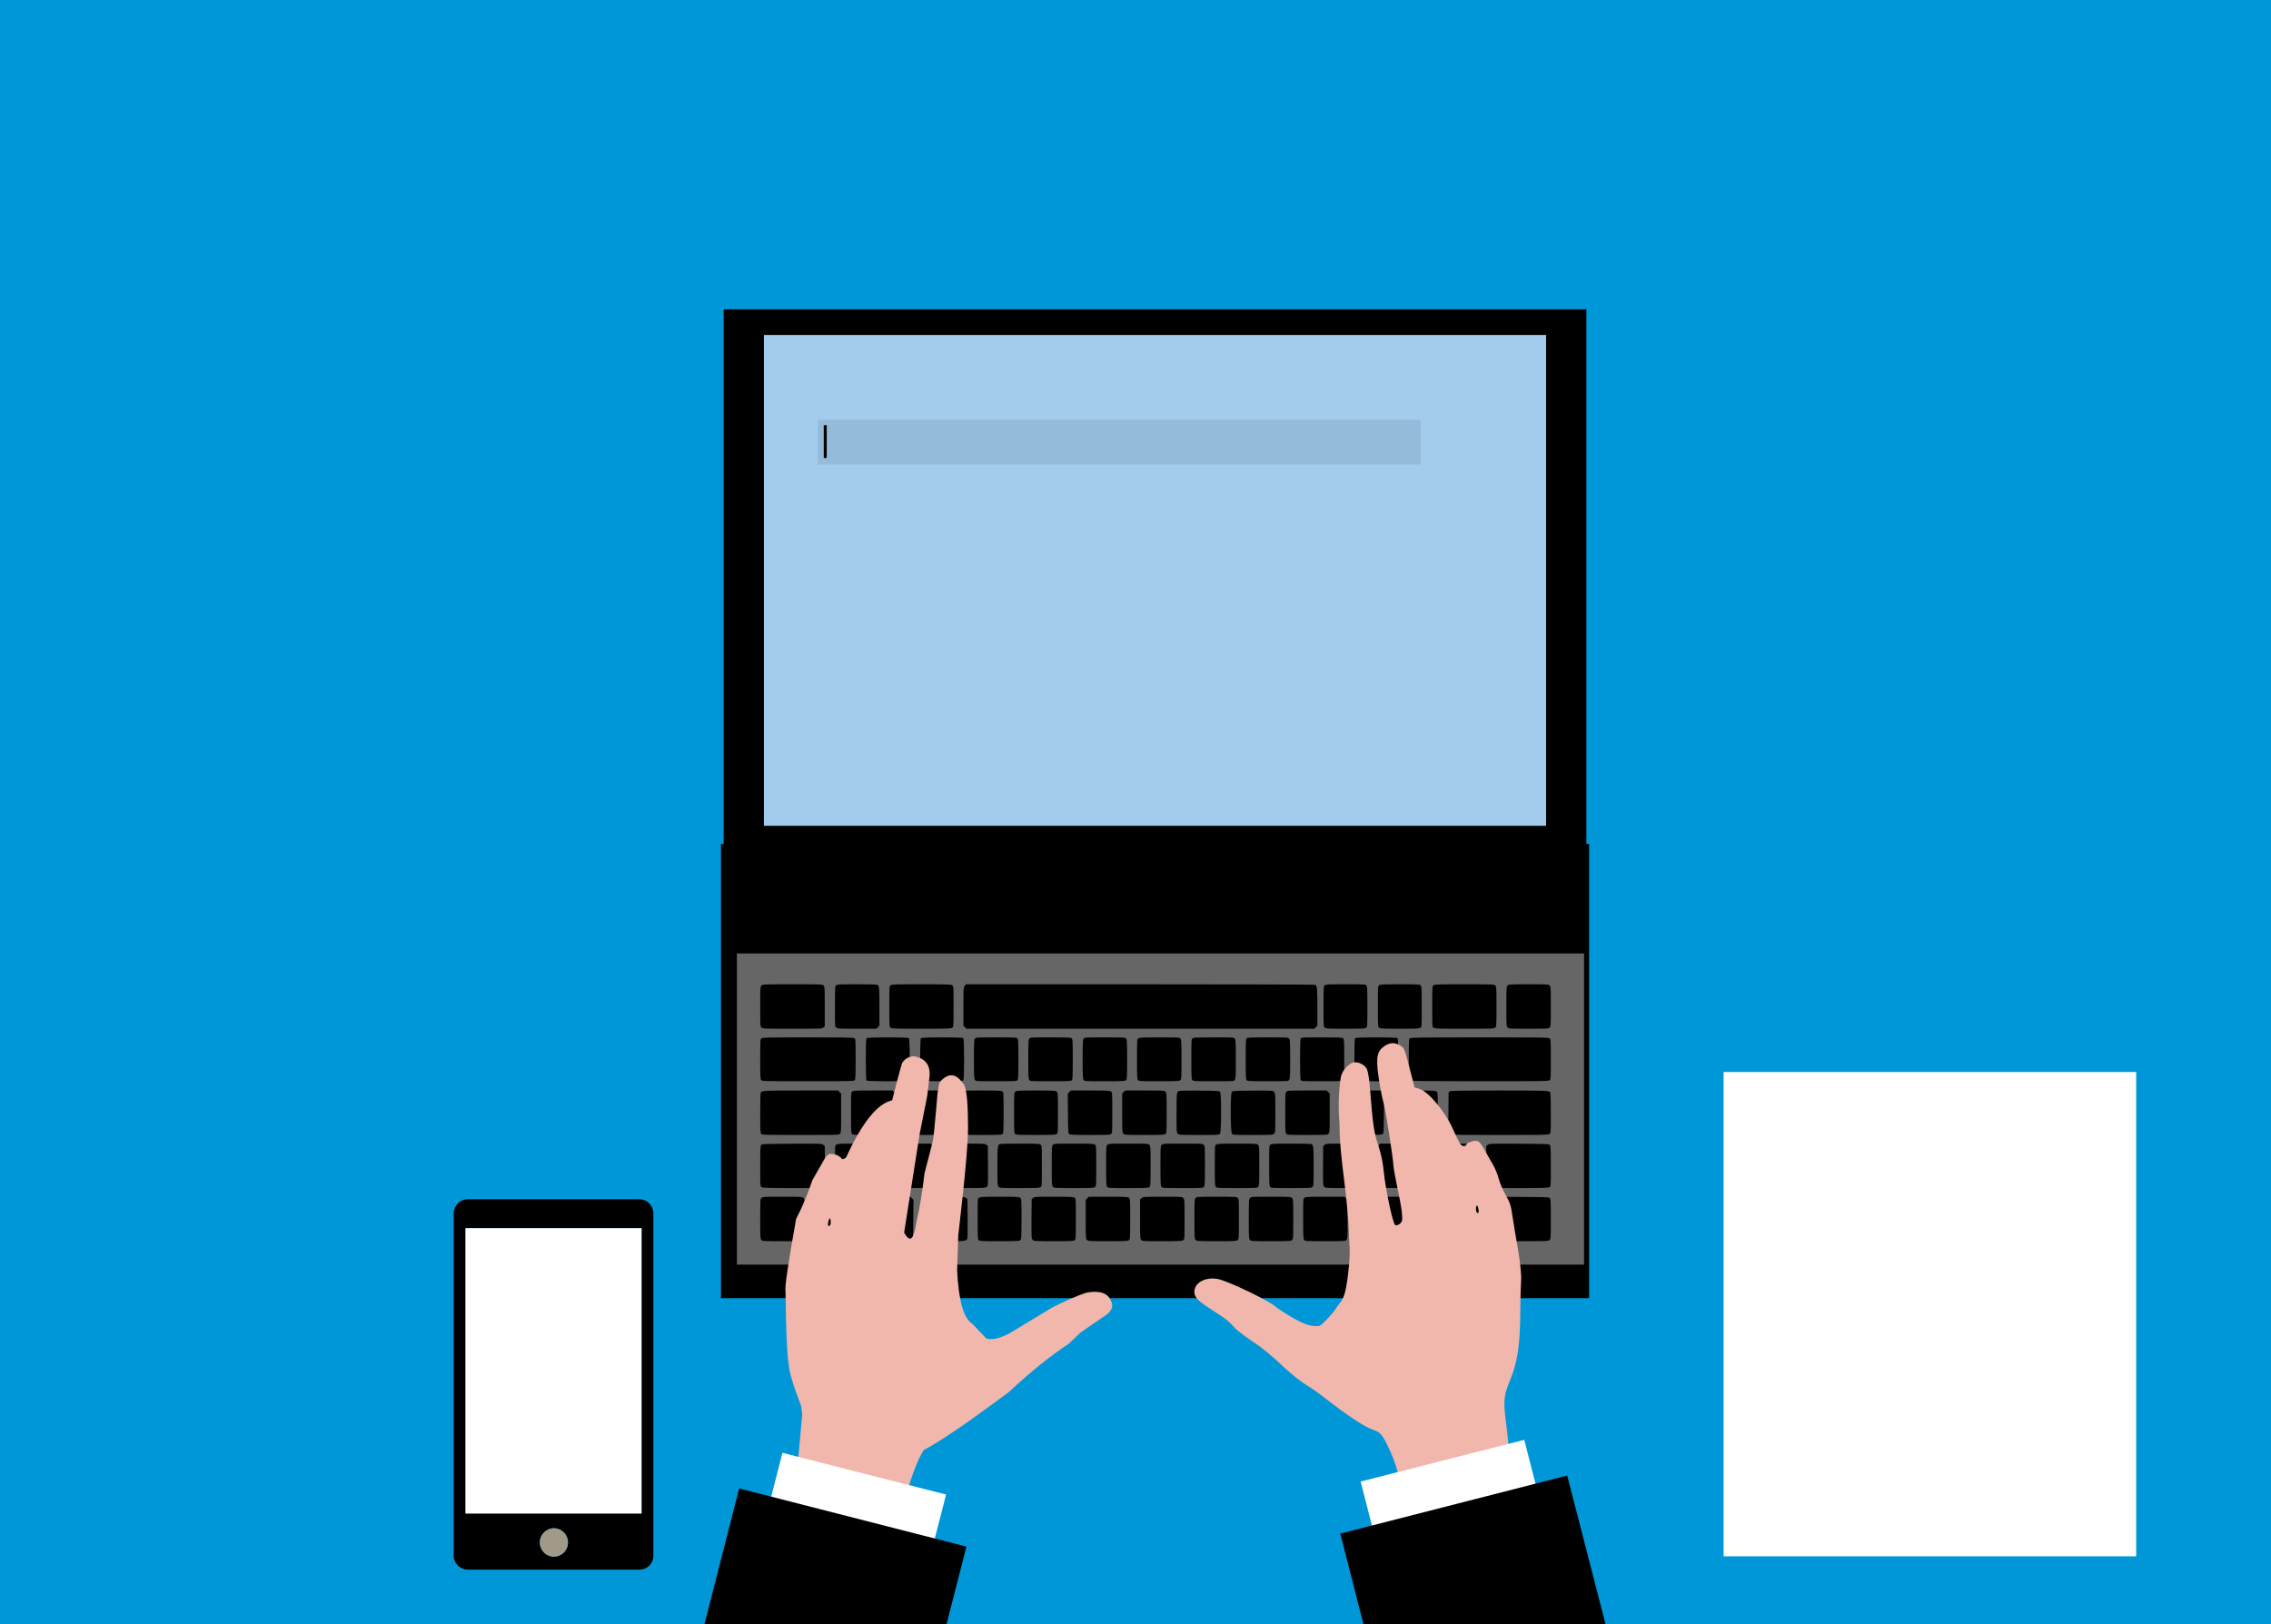 <?xml version="1.0" encoding="utf-8"?>
<svg xmlns="http://www.w3.org/2000/svg" xmlns:xlink="http://www.w3.org/1999/xlink" version= "1.1" width="1696px" height="1213px" viewBox="-308 458 1696 1213">
<rect x="-308" y="458" width="1696" height="1213" fill="#333333" stroke="none"/>
<g id="layer1">
<g style="fill:rgb(0,151,216); fill-opacity:1.0; stroke-linejoin: miter">
<path d="M-318.061,449.76L-318.266,449.78L-319.014,1678.666L1398.986,1678.664L1398.7,449.979L-318.061,449.76 Z"/>
</g>
<g style="fill:rgb(0,0,0); fill-opacity:1.0; stroke-linejoin: miter">
<path d="M230.413,1088.393L554.588,1088.393L878.762,1088.394Q878.762,1258.009,878.762,1427.625Q554.588,1427.625,230.413,1427.626Q230.413,1258.009,230.413,1088.393"/>
</g>
<g style="fill:rgb(102,102,102); fill-opacity:1.0; stroke-linejoin: miter">
<path d="M242.302,1170.134L558.637,1170.135L874.973,1170.135Q874.973,1286.351,874.973,1402.567Q558.637,1402.567,242.302,1402.568Q242.302,1286.351,242.302,1170.134"/>
</g>
<g>
<g style="fill:rgb(0,0,0); fill-opacity:1.0; stroke-linejoin: miter">
<path d="M260.657,1384.136C259.781,1383.259,259.734,1382.613,259.734,1368.452C259.734,1354.291,259.781,1353.645,260.657,1352.768C261.533,1351.892,262.179,1351.846,276.341,1351.846C290.502,1351.846,291.148,1351.892,292.024,1352.768C292.901,1353.645,292.947,1354.291,292.947,1368.452C292.947,1382.613,292.901,1383.259,292.024,1384.136C291.148,1385.012,290.502,1385.058,276.341,1385.058C262.179,1385.058,261.533,1385.012,260.657,1384.136 Z"/>
</g>
<g style="fill:rgb(0,0,0); fill-opacity:1.0; stroke-linejoin: miter">
<path d="M301.342,1384.32C300.327,1383.628,300.327,1383.582,300.327,1368.637C300.327,1354.291,300.373,1353.645,301.25,1352.768C302.126,1351.892,302.772,1351.846,316.934,1351.846C331.095,1351.846,331.741,1351.892,332.617,1352.768C333.494,1353.645,333.54,1354.291,333.54,1368.452C333.54,1382.613,333.494,1383.259,332.617,1384.136C331.741,1385.012,331.095,1385.058,317.026,1385.058C304.525,1385.058,302.219,1384.966,301.342,1384.32 Z"/>
</g>
<g style="fill:rgb(0,0,0); fill-opacity:1.0; stroke-linejoin: miter">
<path d="M341.704,1384.228C341.013,1383.444,340.92,1381.691,340.92,1368.313C340.92,1353.322,340.92,1353.276,341.935,1352.584C342.812,1351.938,345.072,1351.846,357.434,1351.846L371.872,1351.846L373.026,1352.999L374.179,1354.152L374.04,1368.959C373.902,1382.982,373.856,1383.767,373.026,1384.412C372.288,1384.92,369.335,1385.058,357.296,1385.058C343.503,1385.058,342.396,1385.012,341.704,1384.228 Z"/>
</g>
<g style="fill:rgb(0,0,0); fill-opacity:1.0; stroke-linejoin: miter">
<path d="M382.297,1384.228C381.606,1383.444,381.513,1381.691,381.513,1368.313C381.513,1353.322,381.513,1353.276,382.528,1352.584C383.404,1351.938,385.665,1351.846,397.935,1351.846C411.404,1351.846,412.373,1351.892,413.388,1352.722L414.495,1353.599L414.633,1367.621C414.726,1375.279,414.633,1382.06,414.495,1382.613C413.895,1385.058,413.988,1385.058,397.935,1385.058C384.096,1385.058,382.989,1385.012,382.297,1384.228 Z"/>
</g>
<g style="fill:rgb(0,0,0); fill-opacity:1.0; stroke-linejoin: miter">
<path d="M422.89,1384.228C422.198,1383.444,422.106,1381.691,422.106,1368.313C422.106,1353.322,422.106,1353.275,423.121,1352.584C423.997,1351.938,426.258,1351.846,438.482,1351.846C450.706,1351.846,452.966,1351.938,453.843,1352.584C454.857,1353.275,454.857,1353.322,454.857,1368.406C454.857,1382.475,454.811,1383.582,454.027,1384.274C453.243,1384.966,451.49,1385.058,438.389,1385.058C424.689,1385.058,423.582,1385.012,422.89,1384.228 Z"/>
</g>
<g style="fill:rgb(0,0,0); fill-opacity:1.0; stroke-linejoin: miter">
<path d="M463.437,1384.32C463.022,1383.951,462.607,1383.167,462.468,1382.613C462.33,1382.06,462.238,1375.279,462.33,1367.621L462.468,1353.599L463.576,1352.722C464.59,1351.892,465.559,1351.846,479.029,1351.846C491.299,1351.846,493.559,1351.938,494.435,1352.584C495.45,1353.275,495.45,1353.322,495.45,1368.406C495.45,1382.475,495.404,1383.582,494.62,1384.274C493.836,1384.966,492.083,1385.058,478.936,1385.058C466.113,1385.058,464.037,1384.966,463.437,1384.32 Z"/>
</g>
<g style="fill:rgb(0,0,0); fill-opacity:1.0; stroke-linejoin: miter">
<path d="M503.753,1384.136C502.877,1383.259,502.831,1382.613,502.831,1368.683L502.831,1354.106L503.984,1352.999L505.091,1351.846L519.529,1351.846C531.892,1351.846,534.152,1351.938,535.028,1352.584C536.043,1353.275,536.043,1353.322,536.043,1368.406C536.043,1382.475,535.997,1383.582,535.213,1384.274C534.429,1384.966,532.676,1385.058,519.529,1385.058C505.276,1385.058,504.63,1385.012,503.753,1384.136 Z"/>
</g>
<g style="fill:rgb(0,0,0); fill-opacity:1.0; stroke-linejoin: miter">
<path d="M544.346,1384.136C543.47,1383.259,543.424,1382.613,543.424,1368.498L543.424,1353.737L544.623,1352.814C545.822,1351.892,546.376,1351.846,560.307,1351.846C574.191,1351.846,574.837,1351.892,575.714,1352.768C576.59,1353.645,576.636,1354.291,576.636,1368.637C576.636,1383.582,576.636,1383.628,575.622,1384.32C574.745,1384.966,572.439,1385.058,559.938,1385.058C545.869,1385.058,545.223,1385.012,544.346,1384.136 Z"/>
</g>
<g style="fill:rgb(0,0,0); fill-opacity:1.0; stroke-linejoin: miter">
<path d="M584.939,1384.136C584.063,1383.259,584.017,1382.613,584.017,1368.452C584.017,1354.291,584.063,1353.645,584.939,1352.768C585.816,1351.892,586.462,1351.846,600.623,1351.846C614.784,1351.846,615.43,1351.892,616.307,1352.768C617.183,1353.645,617.229,1354.291,617.229,1368.452C617.229,1382.613,617.183,1383.259,616.307,1384.136C615.43,1385.012,614.784,1385.058,600.623,1385.058C586.462,1385.058,585.816,1385.012,584.939,1384.136 Z"/>
</g>
<g style="fill:rgb(0,0,0); fill-opacity:1.0; stroke-linejoin: miter">
<path d="M625.532,1384.136C624.656,1383.259,624.61,1382.613,624.61,1368.452C624.61,1354.291,624.656,1353.645,625.532,1352.768C626.409,1351.892,627.055,1351.846,641.216,1351.846C655.377,1351.846,656.023,1351.892,656.9,1352.768C657.776,1353.645,657.822,1354.291,657.822,1368.452C657.822,1382.613,657.776,1383.259,656.9,1384.136C656.023,1385.012,655.377,1385.058,641.216,1385.058C627.055,1385.058,626.409,1385.012,625.532,1384.136 Z"/>
</g>
<g style="fill:rgb(0,0,0); fill-opacity:1.0; stroke-linejoin: miter">
<path d="M665.987,1384.228C665.295,1383.444,665.203,1381.691,665.203,1368.313C665.203,1353.322,665.203,1353.275,666.217,1352.584C667.094,1351.938,669.354,1351.846,681.717,1351.846L696.155,1351.846L697.262,1352.999L698.415,1354.106L698.415,1368.682C698.415,1382.613,698.369,1383.259,697.493,1384.136C696.616,1385.012,695.97,1385.058,681.671,1385.058C667.786,1385.058,666.679,1385.012,665.987,1384.228 Z"/>
</g>
<g style="fill:rgb(0,0,0); fill-opacity:1.0; stroke-linejoin: miter">
<path d="M706.58,1384.228C705.888,1383.444,705.796,1381.691,705.796,1368.313C705.796,1353.322,705.796,1353.275,706.811,1352.584C707.687,1351.938,709.947,1351.846,722.31,1351.846L736.748,1351.846L737.901,1352.999L739.054,1354.152L738.916,1368.959C738.778,1382.983,738.731,1383.767,737.901,1384.413C737.163,1384.92,734.211,1385.058,722.171,1385.058C708.379,1385.058,707.272,1385.012,706.58,1384.228 Z"/>
</g>
<g style="fill:rgb(0,0,0); fill-opacity:1.0; stroke-linejoin: miter">
<path d="M747.173,1384.228C746.481,1383.444,746.389,1381.691,746.389,1368.314C746.389,1353.322,746.389,1353.276,747.404,1352.584C748.28,1351.938,750.54,1351.846,762.764,1351.846C774.988,1351.846,777.249,1351.938,778.125,1352.584C779.14,1353.276,779.14,1353.322,779.14,1368.406C779.14,1382.475,779.094,1383.582,778.309,1384.274C777.525,1384.966,775.772,1385.058,762.672,1385.058C748.972,1385.058,747.865,1385.012,747.173,1384.228 Z"/>
</g>
<g style="fill:rgb(0,0,0); fill-opacity:1.0; stroke-linejoin: miter">
<path d="M787.766,1384.228C787.074,1383.444,786.982,1381.691,786.982,1368.313L786.982,1353.229L788.089,1352.538C789.011,1351.892,792.748,1351.846,818.995,1351.938C847.963,1352.076,848.886,1352.123,849.532,1352.953C850.039,1353.691,850.178,1356.597,850.178,1368.544C850.178,1382.613,850.131,1383.259,849.255,1384.136C848.333,1385.058,847.733,1385.058,818.441,1385.058C790.026,1385.058,788.458,1385.012,787.766,1384.228 Z"/>
</g>
<g style="fill:rgb(0,0,0); fill-opacity:1.0; stroke-linejoin: miter">
<path d="M260.749,1344.649C259.734,1343.958,259.734,1343.911,259.734,1329.058C259.734,1316.972,259.873,1314.02,260.38,1313.282C261.026,1312.452,261.902,1312.406,283.398,1312.267C304.894,1312.175,305.771,1312.175,306.831,1313.052L307.939,1313.928L308.077,1327.951C308.169,1335.609,308.077,1342.389,307.939,1342.943C307.339,1345.48,308.077,1345.388,284.044,1345.388C264.624,1345.388,261.672,1345.295,260.749,1344.649 Z"/>
</g>
<g style="fill:rgb(0,0,0); fill-opacity:1.0; stroke-linejoin: miter">
<path d="M316.334,1344.557C315.642,1343.773,315.55,1342.02,315.55,1328.643C315.55,1313.651,315.55,1313.605,316.565,1312.913C317.441,1312.267,319.747,1312.175,332.202,1312.175L346.871,1312.175L347.793,1313.374C348.716,1314.574,348.762,1315.127,348.762,1329.058C348.762,1342.943,348.716,1343.589,347.84,1344.465C346.963,1345.342,346.317,1345.388,332.017,1345.388C318.133,1345.388,317.026,1345.341,316.334,1344.557 Z"/>
</g>
<g style="fill:rgb(0,0,0); fill-opacity:1.0; stroke-linejoin: miter">
<path d="M356.881,1344.649C356.466,1344.281,356.143,1343.589,356.143,1343.174C356.143,1342.758,356.143,1335.977,356.097,1328.09C356.097,1314.02,356.143,1313.79,357.111,1313.005C357.988,1312.267,359.464,1312.175,372.611,1312.175L387.095,1312.175L388.202,1313.328L389.355,1314.435L389.355,1328.551C389.355,1342.482,389.217,1344.096,387.787,1345.019C387.51,1345.203,380.591,1345.388,372.426,1345.388C359.556,1345.388,357.48,1345.295,356.881,1344.649 Z"/>
</g>
<g style="fill:rgb(0,0,0); fill-opacity:1.0; stroke-linejoin: miter">
<path d="M397.381,1344.742C396.551,1344.096,396.505,1343.404,396.505,1329.012L396.505,1313.928L397.612,1313.052C398.627,1312.221,399.596,1312.175,413.111,1312.175C426.627,1312.175,427.595,1312.221,428.61,1313.052L429.717,1313.928L429.856,1327.951C429.948,1335.609,429.856,1342.389,429.717,1342.943C429.118,1345.388,429.21,1345.388,413.157,1345.388C401.072,1345.388,398.119,1345.249,397.381,1344.742 Z"/>
</g>
<g style="fill:rgb(0,0,0); fill-opacity:1.0; stroke-linejoin: miter">
<path d="M437.79,1344.465C436.913,1343.589,436.867,1342.943,436.867,1329.197C436.867,1315.081,437.006,1313.467,438.436,1312.544C438.712,1312.36,445.493,1312.175,453.473,1312.175C465.928,1312.175,468.188,1312.267,469.065,1312.913C470.08,1313.605,470.08,1313.651,470.08,1328.735C470.08,1342.804,470.034,1343.912,469.249,1344.604C468.465,1345.295,466.712,1345.388,453.566,1345.388C439.312,1345.388,438.666,1345.341,437.79,1344.465 Z"/>
</g>
<g style="fill:rgb(0,0,0); fill-opacity:1.0; stroke-linejoin: miter">
<path d="M478.383,1344.465C477.506,1343.589,477.46,1342.943,477.46,1328.782C477.46,1314.62,477.506,1313.974,478.383,1313.098C479.259,1312.221,479.905,1312.175,493.974,1312.175C506.475,1312.175,508.781,1312.267,509.658,1312.913C510.673,1313.605,510.673,1313.651,510.673,1328.735C510.673,1342.804,510.626,1343.911,509.842,1344.604C509.058,1345.295,507.305,1345.388,494.159,1345.388C479.905,1345.388,479.259,1345.341,478.383,1344.465 Z"/>
</g>
<g style="fill:rgb(0,0,0); fill-opacity:1.0; stroke-linejoin: miter">
<path d="M518.791,1344.373C518.145,1343.496,518.053,1341.19,518.053,1328.689C518.053,1314.62,518.099,1313.974,518.976,1313.098C519.852,1312.221,520.498,1312.175,534.659,1312.175C548.821,1312.175,549.467,1312.221,550.343,1313.098C551.22,1313.974,551.266,1314.62,551.266,1328.92C551.266,1342.804,551.22,1343.911,550.435,1344.604C549.651,1345.295,547.898,1345.388,534.521,1345.388C519.529,1345.388,519.483,1345.388,518.791,1344.373 Z"/>
</g>
<g style="fill:rgb(0,0,0); fill-opacity:1.0; stroke-linejoin: miter">
<path d="M559.43,1344.557C558.738,1343.773,558.646,1342.02,558.646,1328.873C558.646,1314.62,558.692,1313.974,559.569,1313.098C560.445,1312.221,561.091,1312.175,575.252,1312.175C589.414,1312.175,590.06,1312.221,590.936,1313.098C591.812,1313.974,591.859,1314.62,591.859,1328.689C591.859,1341.19,591.766,1343.496,591.121,1344.373C590.429,1345.388,590.383,1345.388,575.299,1345.388C561.229,1345.388,560.122,1345.341,559.43,1344.557 Z"/>
</g>
<g style="fill:rgb(0,0,0); fill-opacity:1.0; stroke-linejoin: miter">
<path d="M600.023,1344.557C599.331,1343.773,599.239,1342.02,599.239,1328.643C599.239,1313.651,599.239,1313.605,600.254,1312.913C601.131,1312.267,603.437,1312.175,615.938,1312.175C630.007,1312.175,630.653,1312.221,631.529,1313.098C632.405,1313.974,632.452,1314.62,632.452,1328.781C632.452,1342.943,632.405,1343.589,631.529,1344.465C630.653,1345.341,630.007,1345.388,615.707,1345.388C601.822,1345.388,600.715,1345.341,600.023,1344.557 Z"/>
</g>
<g style="fill:rgb(0,0,0); fill-opacity:1.0; stroke-linejoin: miter">
<path d="M640.616,1344.557C639.924,1343.773,639.832,1342.02,639.832,1328.643C639.832,1313.651,639.832,1313.605,640.847,1312.913C641.723,1312.267,643.984,1312.175,656.438,1312.175C664.419,1312.175,671.199,1312.36,671.476,1312.544C672.906,1313.467,673.045,1315.081,673.045,1329.197C673.045,1342.943,672.999,1343.589,672.122,1344.465C671.246,1345.341,670.6,1345.388,656.3,1345.388C642.415,1345.388,641.308,1345.341,640.616,1344.557 Z"/>
</g>
<g style="fill:rgb(0,0,0); fill-opacity:1.0; stroke-linejoin: miter">
<path d="M681.163,1344.649C680.748,1344.281,680.333,1343.496,680.194,1342.943C680.056,1342.389,679.964,1335.608,680.056,1327.951L680.194,1313.928L681.302,1313.052C682.316,1312.221,683.285,1312.175,696.801,1312.175C710.316,1312.175,711.285,1312.221,712.3,1313.051L713.407,1313.928L713.407,1329.012C713.407,1343.404,713.361,1344.096,712.53,1344.742C711.793,1345.249,708.84,1345.388,696.755,1345.388C683.839,1345.388,681.763,1345.295,681.163,1344.649 Z"/>
</g>
<g style="fill:rgb(0,0,0); fill-opacity:1.0; stroke-linejoin: miter">
<path d="M722.125,1345.019C720.695,1344.096,720.557,1342.482,720.557,1328.551L720.557,1314.435L721.71,1313.328L722.817,1312.175L737.301,1312.175C750.448,1312.175,751.924,1312.267,752.801,1313.005C753.723,1313.79,753.769,1314.112,753.769,1328.089C753.769,1335.977,753.769,1342.758,753.769,1343.174C753.769,1343.589,753.447,1344.281,753.031,1344.649C752.432,1345.295,750.356,1345.388,737.486,1345.388C729.321,1345.388,722.402,1345.203,722.125,1345.019 Z"/>
</g>
<g style="fill:rgb(0,0,0); fill-opacity:1.0; stroke-linejoin: miter">
<path d="M762.257,1344.742C761.427,1344.096,761.381,1343.312,761.242,1329.289L761.104,1314.481L762.257,1313.329L763.41,1312.175L777.848,1312.175C790.211,1312.175,792.471,1312.267,793.347,1312.913C794.362,1313.605,794.362,1313.651,794.362,1328.781C794.362,1341.928,794.27,1344.05,793.624,1344.649C793.024,1345.295,790.949,1345.388,778.033,1345.388C765.947,1345.388,762.995,1345.249,762.257,1344.742 Z"/>
</g>
<g style="fill:rgb(0,0,0); fill-opacity:1.0; stroke-linejoin: miter">
<path d="M802.942,1344.649C802.527,1344.281,802.112,1343.496,801.973,1342.943C801.835,1342.389,801.743,1335.608,801.835,1327.951L801.973,1313.928L803.08,1313.052C804.141,1312.175,805.018,1312.175,826.514,1312.267C848.01,1312.406,848.886,1312.452,849.532,1313.282C850.039,1314.02,850.178,1316.972,850.178,1329.058C850.178,1343.912,850.178,1343.958,849.163,1344.649C848.24,1345.295,845.288,1345.388,825.868,1345.388C806.309,1345.388,803.588,1345.295,802.942,1344.649 Z"/>
</g>
<g style="fill:rgb(0,0,0); fill-opacity:1.0; stroke-linejoin: miter">
<path d="M260.519,1304.887C259.827,1304.103,259.734,1302.35,259.734,1289.295C259.734,1281.223,259.919,1274.35,260.103,1274.073C261.072,1272.597,262.41,1272.505,290.179,1272.505L317.902,1272.505L319.009,1273.658L320.163,1274.765L320.163,1289.342C320.163,1303.272,320.116,1303.918,319.24,1304.795C318.317,1305.717,317.718,1305.717,289.81,1305.717C262.733,1305.717,261.211,1305.671,260.519,1304.887 Z"/>
</g>
<g style="fill:rgb(0,0,0); fill-opacity:1.0; stroke-linejoin: miter">
<path d="M328.327,1304.887C327.635,1304.103,327.543,1302.35,327.543,1288.972C327.543,1273.981,327.543,1273.935,328.558,1273.243C329.434,1272.597,331.695,1272.505,344.057,1272.505L358.495,1272.505L359.602,1273.658L360.756,1274.765L360.756,1289.342C360.756,1303.272,360.709,1303.918,359.833,1304.795C358.957,1305.671,358.311,1305.717,344.011,1305.717C330.126,1305.717,329.019,1305.671,328.327,1304.887 Z"/>
</g>
<g style="fill:rgb(0,0,0); fill-opacity:1.0; stroke-linejoin: miter">
<path d="M368.92,1304.887C368.228,1304.103,368.136,1302.35,368.136,1288.972C368.136,1273.981,368.136,1273.935,369.151,1273.243C370.027,1272.597,372.288,1272.505,384.65,1272.505L399.088,1272.505L400.241,1273.658L401.395,1274.811L401.256,1289.618C401.118,1303.641,401.072,1304.426,400.241,1305.071C399.503,1305.579,396.551,1305.717,384.512,1305.717C370.719,1305.717,369.612,1305.671,368.92,1304.887 Z"/>
</g>
<g style="fill:rgb(0,0,0); fill-opacity:1.0; stroke-linejoin: miter">
<path d="M409.467,1304.979C408.821,1304.38,408.729,1302.257,408.729,1289.111C408.729,1273.981,408.729,1273.935,409.744,1273.243C410.62,1272.597,412.88,1272.505,425.104,1272.505C437.329,1272.505,439.589,1272.597,440.465,1273.243C441.48,1273.934,441.48,1273.98,441.48,1289.111C441.48,1302.257,441.388,1304.379,440.742,1304.979C440.142,1305.625,438.067,1305.717,425.104,1305.717C412.142,1305.717,410.067,1305.625,409.467,1304.979 Z"/>
</g>
<g style="fill:rgb(0,0,0); fill-opacity:1.0; stroke-linejoin: miter">
<path d="M450.06,1304.979C449.414,1304.38,449.322,1302.257,449.322,1289.111C449.322,1273.981,449.322,1273.935,450.337,1273.243C451.213,1272.597,453.473,1272.505,465.697,1272.505C477.921,1272.505,480.182,1272.597,481.058,1273.243C482.073,1273.934,482.073,1273.98,482.073,1289.064C482.073,1303.134,482.027,1304.241,481.243,1304.933C480.459,1305.625,478.706,1305.717,465.559,1305.717C452.735,1305.717,450.66,1305.625,450.06,1304.979 Z"/>
</g>
<g style="fill:rgb(0,0,0); fill-opacity:1.0; stroke-linejoin: miter">
<path d="M490.561,1305.071C489.73,1304.426,489.684,1303.641,489.546,1289.618L489.407,1274.811L490.561,1273.658L491.714,1272.505L506.152,1272.505C518.514,1272.505,520.775,1272.597,521.651,1273.243C522.666,1273.934,522.666,1273.98,522.666,1289.064C522.666,1303.134,522.62,1304.241,521.836,1304.933C521.051,1305.625,519.299,1305.717,506.244,1305.717C494.205,1305.717,491.299,1305.579,490.561,1305.071 Z"/>
</g>
<g style="fill:rgb(0,0,0); fill-opacity:1.0; stroke-linejoin: miter">
<path d="M530.969,1304.794C530.092,1303.918,530.046,1303.272,530.047,1289.341L530.047,1274.765L531.2,1273.658L532.307,1272.505L546.883,1272.505C560.814,1272.505,561.46,1272.551,562.336,1273.427C563.213,1274.303,563.259,1274.95,563.259,1289.249C563.259,1303.134,563.213,1304.241,562.429,1304.933C561.645,1305.625,559.892,1305.717,546.745,1305.717C532.491,1305.717,531.846,1305.671,530.969,1304.794 Z"/>
</g>
<g style="fill:rgb(0,0,0); fill-opacity:1.0; stroke-linejoin: miter">
<path d="M571.562,1304.794C570.686,1303.918,570.639,1303.272,570.639,1289.157C570.639,1273.242,570.639,1273.335,573.084,1272.735C573.638,1272.597,580.511,1272.505,588.307,1272.597C601.776,1272.735,602.56,1272.781,603.206,1273.612C604.221,1275.042,604.175,1303.226,603.114,1304.702C602.422,1305.717,602.376,1305.717,587.43,1305.717C573.084,1305.717,572.438,1305.671,571.562,1304.794 Z"/>
</g>
<g style="fill:rgb(0,0,0); fill-opacity:1.0; stroke-linejoin: miter">
<path d="M611.971,1304.702C610.91,1303.226,610.863,1275.042,611.878,1273.612C612.524,1272.781,613.308,1272.735,626.778,1272.597C634.574,1272.505,641.447,1272.597,642.0,1272.735C644.445,1273.335,644.445,1273.243,644.445,1289.157C644.445,1303.272,644.399,1303.918,643.522,1304.795C642.646,1305.671,642.0,1305.717,627.654,1305.717C612.709,1305.717,612.663,1305.717,611.971,1304.702 Z"/>
</g>
<g style="fill:rgb(0,0,0); fill-opacity:1.0; stroke-linejoin: miter">
<path d="M652.61,1304.887C651.918,1304.102,651.826,1302.35,651.826,1289.203C651.826,1274.95,651.872,1274.303,652.748,1273.427C653.624,1272.551,654.27,1272.505,668.201,1272.505L682.778,1272.505L683.885,1273.658L685.038,1274.765L685.038,1289.341C685.038,1303.272,684.992,1303.918,684.115,1304.795C683.239,1305.671,682.593,1305.717,668.293,1305.717C654.409,1305.717,653.302,1305.671,652.61,1304.887 Z"/>
</g>
<g style="fill:rgb(0,0,0); fill-opacity:1.0; stroke-linejoin: miter">
<path d="M693.203,1304.887C692.511,1304.102,692.418,1302.35,692.418,1289.203C692.418,1274.949,692.465,1274.303,693.341,1273.427C694.217,1272.551,694.863,1272.505,708.794,1272.505L723.371,1272.505L724.524,1273.658L725.677,1274.811L725.539,1289.618C725.4,1303.641,725.354,1304.426,724.524,1305.071C723.786,1305.579,720.834,1305.717,708.794,1305.717C695.002,1305.717,693.895,1305.671,693.203,1304.887 Z"/>
</g>
<g style="fill:rgb(0,0,0); fill-opacity:1.0; stroke-linejoin: miter">
<path d="M733.796,1304.887C733.104,1304.103,733.012,1302.35,733.012,1288.972C733.012,1273.981,733.012,1273.935,734.026,1273.243C734.903,1272.597,737.163,1272.505,749.387,1272.505C761.611,1272.505,763.871,1272.597,764.748,1273.243C765.763,1273.934,765.763,1273.981,765.763,1289.111C765.763,1302.257,765.67,1304.379,765.025,1304.979C764.425,1305.625,762.349,1305.717,749.433,1305.717C735.595,1305.717,734.488,1305.671,733.796,1304.887 Z"/>
</g>
<g style="fill:rgb(0,0,0); fill-opacity:1.0; stroke-linejoin: miter">
<path d="M774.343,1304.887C773.651,1304.103,773.604,1302.488,773.697,1288.834L773.835,1273.704L774.988,1273.104C775.911,1272.643,783.983,1272.505,811.799,1272.505C847.594,1272.505,848.794,1272.551,849.808,1274.073C849.993,1274.35,850.178,1281.223,850.178,1289.388C850.178,1303.134,850.131,1304.241,849.347,1304.933C848.563,1305.671,845.288,1305.717,811.799,1305.717C776.741,1305.717,775.081,1305.671,774.343,1304.887 Z"/>
</g>
<g style="fill:rgb(0,0,0); fill-opacity:1.0; stroke-linejoin: miter">
<path d="M260.519,1264.755C259.827,1263.971,259.734,1262.218,259.734,1249.117C259.734,1235.417,259.781,1234.31,260.565,1233.618C261.349,1232.88,264.44,1232.834,295.299,1232.834C323.853,1232.834,329.342,1232.926,330.126,1233.48C330.957,1234.126,331.003,1234.818,331.003,1249.118C331.003,1261.111,330.864,1264.201,330.357,1264.801C329.803,1265.539,326.805,1265.585,295.484,1265.585C262.917,1265.585,261.211,1265.539,260.519,1264.755 Z"/>
</g>
<g style="fill:rgb(0,0,0); fill-opacity:1.0; stroke-linejoin: miter">
<path d="M339.167,1265.032C338.383,1264.248,338.383,1234.172,339.167,1233.388C339.952,1232.603,370.027,1232.603,370.812,1233.388C371.596,1234.172,371.596,1264.248,370.812,1265.032C370.027,1265.816,339.952,1265.816,339.167,1265.032 Z"/>
</g>
<g style="fill:rgb(0,0,0); fill-opacity:1.0; stroke-linejoin: miter">
<path d="M379.76,1265.032C378.976,1264.248,378.976,1234.172,379.76,1233.388C380.545,1232.603,410.62,1232.603,411.404,1233.388C412.189,1234.172,412.189,1264.248,411.404,1265.032C410.62,1265.816,380.545,1265.816,379.76,1265.032 Z"/>
</g>
<g style="fill:rgb(0,0,0); fill-opacity:1.0; stroke-linejoin: miter">
<path d="M420.077,1264.57C419.431,1263.694,419.338,1261.434,419.338,1249.21C419.338,1236.986,419.431,1234.725,420.077,1233.849C420.768,1232.834,420.815,1232.834,435.945,1232.834C449.091,1232.834,451.213,1232.926,451.813,1233.572C452.459,1234.172,452.551,1236.248,452.551,1249.21C452.551,1262.172,452.459,1264.248,451.813,1264.847C451.213,1265.493,449.091,1265.585,435.945,1265.585C420.815,1265.585,420.768,1265.585,420.077,1264.57 Z"/>
</g>
<g style="fill:rgb(0,0,0); fill-opacity:1.0; stroke-linejoin: miter">
<path d="M460.669,1264.57C460.024,1263.694,459.931,1261.434,459.931,1249.21C459.931,1236.986,460.024,1234.725,460.669,1233.849C461.361,1232.834,461.408,1232.834,476.538,1232.834C489.684,1232.834,491.806,1232.926,492.406,1233.572C493.052,1234.172,493.144,1236.248,493.144,1249.21C493.144,1262.172,493.052,1264.248,492.406,1264.847C491.806,1265.493,489.684,1265.585,476.538,1265.585C461.408,1265.585,461.361,1265.585,460.669,1264.57 Z"/>
</g>
<g style="fill:rgb(0,0,0); fill-opacity:1.0; stroke-linejoin: miter">
<path d="M501.262,1264.57C500.617,1263.694,500.524,1261.434,500.524,1249.21C500.524,1236.986,500.617,1234.725,501.262,1233.849C501.954,1232.834,502.001,1232.834,517.084,1232.834C531.154,1232.834,532.261,1232.88,532.953,1233.664C533.645,1234.448,533.737,1236.201,533.737,1249.302C533.737,1263.002,533.691,1264.109,532.907,1264.801C532.122,1265.493,530.369,1265.585,516.992,1265.585C502.001,1265.585,501.954,1265.585,501.262,1264.57 Z"/>
</g>
<g style="fill:rgb(0,0,0); fill-opacity:1.0; stroke-linejoin: miter">
<path d="M541.902,1264.755C541.21,1263.971,541.117,1262.218,541.117,1249.118C541.117,1235.417,541.164,1234.31,541.948,1233.618C542.732,1232.926,544.485,1232.834,557.816,1232.834C571.746,1232.834,572.854,1232.88,573.546,1233.664C574.237,1234.448,574.33,1236.201,574.33,1249.302C574.33,1263.002,574.284,1264.109,573.499,1264.801C572.715,1265.493,570.962,1265.585,557.631,1265.585C543.701,1265.585,542.593,1265.539,541.902,1264.755 Z"/>
</g>
<g style="fill:rgb(0,0,0); fill-opacity:1.0; stroke-linejoin: miter">
<path d="M582.494,1264.755C581.802,1263.971,581.71,1262.218,581.71,1249.117C581.71,1235.417,581.756,1234.31,582.541,1233.618C583.325,1232.926,585.078,1232.834,598.455,1232.834C613.447,1232.834,613.493,1232.834,614.185,1233.849C614.831,1234.725,614.923,1236.986,614.923,1249.21C614.923,1261.434,614.831,1263.694,614.185,1264.57C613.493,1265.585,613.447,1265.585,598.363,1265.585C584.294,1265.585,583.186,1265.539,582.494,1264.755 Z"/>
</g>
<g style="fill:rgb(0,0,0); fill-opacity:1.0; stroke-linejoin: miter">
<path d="M623.041,1264.847C622.395,1264.248,622.303,1262.172,622.303,1249.209C622.303,1236.247,622.395,1234.171,623.041,1233.572C623.641,1232.926,625.763,1232.834,638.91,1232.834C654.04,1232.834,654.086,1232.834,654.778,1233.849C655.423,1234.725,655.516,1236.985,655.516,1249.209C655.516,1261.434,655.423,1263.694,654.778,1264.57C654.086,1265.585,654.04,1265.585,638.91,1265.585C625.763,1265.585,623.641,1265.493,623.041,1264.847 Z"/>
</g>
<g style="fill:rgb(0,0,0); fill-opacity:1.0; stroke-linejoin: miter">
<path d="M663.357,1264.709C663.081,1264.109,662.896,1258.389,662.896,1249.209C662.896,1240.03,663.081,1234.31,663.357,1233.71C663.819,1232.88,664.511,1232.834,679.226,1232.834C692.972,1232.834,694.679,1232.926,695.232,1233.618C695.74,1234.218,695.878,1237.308,695.878,1249.21C695.878,1261.111,695.74,1264.201,695.232,1264.801C694.679,1265.493,692.972,1265.585,679.226,1265.585C664.511,1265.585,663.819,1265.539,663.357,1264.709 Z"/>
</g>
<g style="fill:rgb(0,0,0); fill-opacity:1.0; stroke-linejoin: miter">
<path d="M704.043,1265.032C703.628,1264.617,703.489,1260.465,703.489,1249.21C703.489,1237.954,703.628,1233.803,704.043,1233.388C704.827,1232.603,734.903,1232.603,735.687,1233.388C736.471,1234.172,736.471,1264.248,735.687,1265.032C734.903,1265.816,704.827,1265.816,704.043,1265.032 Z"/>
</g>
<g style="fill:rgb(0,0,0); fill-opacity:1.0; stroke-linejoin: miter">
<path d="M744.636,1265.032C744.221,1264.617,744.082,1260.511,744.082,1249.394C744.082,1236.294,744.174,1234.172,744.82,1233.572C745.466,1232.926,750.817,1232.834,797.084,1232.834C846.441,1232.834,848.702,1232.88,849.393,1233.664C850.085,1234.448,850.178,1236.201,850.178,1249.302C850.178,1263.002,850.131,1264.109,849.347,1264.801C848.563,1265.539,844.273,1265.585,796.853,1265.585C757.275,1265.585,745.051,1265.447,744.636,1265.032 Z"/>
</g>
<g style="fill:rgb(0,0,0); fill-opacity:1.0; stroke-linejoin: miter">
<path d="M260.657,1225.453C259.781,1224.577,259.734,1223.931,259.734,1209.77C259.734,1195.608,259.781,1194.962,260.657,1194.086C261.533,1193.209,262.179,1193.163,283.86,1193.163C305.955,1193.163,306.186,1193.163,307.062,1194.132C307.892,1195.055,307.939,1195.977,307.939,1209.862L307.939,1224.623L306.831,1225.499C305.817,1226.33,304.756,1226.376,283.675,1226.376C262.179,1226.376,261.533,1226.33,260.657,1225.453 Z"/>
</g>
<g style="fill:rgb(0,0,0); fill-opacity:1.0; stroke-linejoin: miter">
<path d="M316.565,1225.638C315.55,1224.946,315.55,1224.9,315.55,1209.816C315.55,1195.747,315.596,1194.639,316.38,1193.948C317.164,1193.255,318.917,1193.164,331.971,1193.163C340.044,1193.163,346.917,1193.348,347.194,1193.533C348.624,1194.455,348.762,1196.069,348.762,1210L348.762,1224.116L347.609,1225.223L346.502,1226.376L332.064,1226.376C319.701,1226.376,317.441,1226.284,316.565,1225.638 Z"/>
</g>
<g style="fill:rgb(0,0,0); fill-opacity:1.0; stroke-linejoin: miter">
<path d="M357.158,1225.638C356.143,1224.946,356.143,1224.946,356.143,1209.77C356.143,1194.593,356.143,1194.593,357.158,1193.901C358.08,1193.255,361.032,1193.164,380.129,1193.163C399.226,1193.163,402.179,1193.255,403.101,1193.901C404.116,1194.593,404.116,1194.593,404.116,1209.77C404.116,1224.946,404.116,1224.946,403.101,1225.638C402.179,1226.284,399.226,1226.376,380.129,1226.376C361.032,1226.376,358.08,1226.284,357.158,1225.638 Z"/>
</g>
<g style="fill:rgb(0,0,0); fill-opacity:1.0; stroke-linejoin: miter">
<path d="M412.65,1225.223L411.497,1224.116L411.497,1209.862C411.497,1196.116,411.543,1195.562,412.465,1194.363L413.388,1193.163L543.562,1193.163C615.153,1193.163,673.967,1193.348,674.244,1193.532C675.674,1194.455,675.812,1196.069,675.812,1210.0L675.812,1224.116L674.659,1225.223L673.552,1226.376L543.654,1226.376L413.757,1226.376L412.65,1225.223 Z"/>
</g>
<g style="fill:rgb(0,0,0); fill-opacity:1.0; stroke-linejoin: miter">
<path d="M681.44,1225.638C680.425,1224.946,680.425,1224.9,680.425,1209.816C680.425,1195.746,680.471,1194.639,681.255,1193.948C682.039,1193.255,683.793,1193.163,696.893,1193.163C710.593,1193.163,711.7,1193.209,712.392,1193.994C713.084,1194.778,713.176,1196.531,713.176,1209.908C713.176,1224.9,713.176,1224.946,712.161,1225.638C711.285,1226.284,709.025,1226.376,696.801,1226.376C684.577,1226.376,682.316,1226.284,681.44,1225.638 Z"/>
</g>
<g style="fill:rgb(0,0,0); fill-opacity:1.0; stroke-linejoin: miter">
<path d="M722.033,1225.638C721.018,1224.946,721.018,1224.9,721.018,1209.816C721.018,1195.746,721.064,1194.639,721.848,1193.947C722.633,1193.255,724.385,1193.163,737.486,1193.163C751.186,1193.163,752.293,1193.209,752.985,1193.994C753.677,1194.778,753.769,1196.531,753.769,1209.908C753.769,1224.9,753.769,1224.946,752.754,1225.638C751.878,1226.284,749.618,1226.376,737.394,1226.376C725.17,1226.376,722.909,1226.284,722.033,1225.638 Z"/>
</g>
<g style="fill:rgb(0,0,0); fill-opacity:1.0; stroke-linejoin: miter">
<path d="M762.626,1225.638C761.611,1224.946,761.611,1224.946,761.611,1209.77C761.611,1194.593,761.611,1194.593,762.626,1193.901C763.548,1193.255,766.501,1193.163,785.69,1193.163C807.14,1193.163,807.785,1193.209,808.662,1194.086C809.538,1194.962,809.585,1195.608,809.585,1209.769C809.585,1223.931,809.538,1224.577,808.662,1225.453C807.786,1226.33,807.14,1226.376,785.69,1226.376C766.501,1226.376,763.548,1226.284,762.626,1225.638 Z"/>
</g>
<g style="fill:rgb(0,0,0); fill-opacity:1.0; stroke-linejoin: miter">
<path d="M817.888,1225.453C817.011,1224.577,816.965,1223.931,816.965,1209.77C816.965,1195.608,817.011,1194.962,817.888,1194.086C818.764,1193.209,819.41,1193.163,833.571,1193.163C847.733,1193.163,848.378,1193.209,849.255,1194.086C850.131,1194.962,850.178,1195.608,850.178,1209.769C850.178,1223.931,850.131,1224.577,849.255,1225.453C848.378,1226.33,847.733,1226.376,833.571,1226.376C819.41,1226.376,818.764,1226.33,817.888,1225.453 Z"/>
</g>
</g>
<g style="fill:rgb(241,183,172); fill-opacity:1.0; stroke-linejoin: miter">
<path d="M311.644,1368.025L311.685,1368.031Q311.786,1368.025,311.959,1368.351Q312.111,1368.67,312.266,1369.304L312.365,1369.872L312.414,1370.441L312.414,1371L312.368,1371.537L312.28,1372.04L312.153,1372.497L311.989,1372.898L311.793,1373.229L311.565,1373.481L311.311,1373.64Q310.941,1373.727,310.935,1373.689Q310.186,1373.597,310.429,1371.482Q310.603,1370.29,311.038,1369Q311.377,1368.015,311.644,1368.025 M374.493,1246.876L374.024,1246.889Q368.552,1247.654,366.162,1251.428Q366.274,1248.258,358.246,1279.874Q341.921,1283.273,324.005,1322.278Q322.637,1323.908,320.869,1323.725Q318.498,1320.347,312.686,1319.787Q310.306,1319.628,308.162,1322.912L298.621,1339.624Q293.839,1354.37,286.532,1368.441Q277.613,1418.352,278.626,1422.252Q279.161,1467.63,281.068,1477.158Q281.149,1484.188,290.227,1508.024L291.136,1514.449L287.911,1549.63Q286.111,1563.228,282.128,1575.674L253.926,1661.412L320.513,1678.665L346.065,1678.666Q366.52,1564.768,381.833,1541.089Q400.385,1531.366,445.567,1497.592Q470.124,1474.727,490.058,1461.761L499.235,1453.068L518.081,1440.147Q521.88,1437.513,522.679,1433.488Q521.021,1420.186,503.122,1423.56Q493.216,1426.854,478.083,1434.413L446.025,1453.785Q439.335,1457.342,434.416,1458.037Q429.985,1458.501,428.405,1457.546L418.079,1446.647Q408.415,1440.857,406.791,1406.698L407.648,1380.801Q415.767,1311.273,414.885,1296.356Q414.791,1269.124,410.678,1266.564Q402.924,1255.83,393.799,1266.294Q392.97,1268.367,392.137,1274.78Q389.165,1310.132,388.449,1311.152L382.424,1334.404Q379.929,1355.985,376.233,1371.532Q373.587,1390.438,367.217,1378.616L378.824,1304.87L384.42,1276.768L386.141,1262.394Q387.514,1249.28,374.493,1246.876 Z"/>
</g>
<g style="fill:rgb(255,255,255); fill-opacity:1.0; stroke-linejoin: miter">
<path d="M276.326,1543.13L245.744,1662.647L308.331,1678.665L371.718,1678.666L398.54,1574.289L276.326,1543.13 Z"/>
</g>
<g style="fill:rgb(0,0,0); fill-opacity:1.0; stroke-linejoin: miter">
<path d="M244.279,1569.805L243.96,1570.003L216.149,1678.665L396.976,1678.666L413.719,1613.171L244.279,1569.805 Z"/>
</g>
<g style="fill:rgb(241,183,172); fill-opacity:1.0; stroke-linejoin: miter">
<path d="M761.301,1672.554C760.893,1670.979,760.008,1665.537,759.174,1660.292C756.533,1642.805,748.236,1603.889,741.427,1577.61C735.948,1556.868,733.74,1549.563,730.121,1541.678C724.918,1530.108,722.924,1527.683,717.781,1526.075C711.625,1524.204,697.29,1514.685,679.613,1500.78C676.832,1498.559,671.325,1494.735,667.334,1492.303C663.343,1489.871,656.192,1484.161,651.344,1479.641C640.356,1469.254,634.918,1464.886,624.377,1457.85C619.788,1454.733,614.65,1450.707,613.079,1448.699C611.508,1446.691,607.98,1443.613,605.301,1441.787C602.524,1439.986,597.316,1436.504,593.645,1434.094C585.386,1428.566,583.466,1426.019,584.046,1421.772C584.856,1415.575,592.69,1411.76,601.161,1413.241C608.866,1414.605,639.571,1429.336,645.187,1434.393C646.528,1435.516,651.861,1439.071,657.164,1442.108C666.112,1447.456,672.811,1449.397,677.732,1448.121C679.208,1447.739,688.567,1437.647,689.803,1435.121C690.24,1434.378,691.702,1432.318,693.143,1430.58C694.998,1428.418,696.347,1424.708,697.383,1418.978C699.266,1408.407,700.383,1394.884,699.863,1388.822C699.619,1386.259,699.405,1381.379,699.35,1377.927C699.271,1371.54,697.608,1352.961,695.576,1337.417C693.781,1323.599,692.587,1310.884,692.475,1303.561C692.345,1299.814,692.116,1293.256,691.858,1289.017C691.411,1279.995,692.415,1264.821,693.859,1260.665C695.11,1256.98,699.485,1252.381,702.438,1251.616C706.079,1250.672,711.255,1253.217,712.862,1256.582C713.616,1258.277,714.709,1264.926,715.134,1271.432C717.234,1297.776,717.999,1303.565,721.288,1313.425C723.442,1320.114,724.775,1326.071,725.375,1332.847C726.675,1346.374,732.299,1372.54,734.005,1373.043C735.959,1373.693,738.85,1371.473,739.444,1368.903C739.755,1367.668,738.371,1358.679,736.414,1349.102C734.334,1339.453,732.728,1330.417,732.666,1328.962C732.263,1322.135,726.99,1288.001,725.183,1281.432C724.039,1277.423,722.359,1268.51,721.413,1261.613C719.443,1247.525,720.439,1242.855,726.202,1239.156C730.248,1236.532,733.923,1236.525,737.815,1238.983C740.716,1240.857,740.968,1241.422,744.615,1255.497L748.415,1270.162L752.42,1271.434C758.948,1273.524,771.657,1288.926,776.864,1300.916C779.101,1305.902,781.587,1311.035,782.436,1312.286C784.057,1314.491,786.624,1314.667,787.247,1312.614C787.415,1312.046,789.355,1311.018,791.421,1310.482C795.85,1309.335,797.141,1310.261,801.2,1317.821C802.701,1320.373,805.107,1324.792,806.758,1327.515C808.408,1330.238,810.424,1335.178,811.265,1338.425C812.107,1341.674,814.497,1347.251,816.549,1350.71C819.679,1356.306,820.412,1358.322,821.515,1366.229C822.298,1371.277,824.122,1382.778,825.754,1391.913C827.55,1402.896,828.307,1410.682,827.949,1414.976C827.708,1418.504,827.4,1428.667,827.377,1437.495C827.268,1462.206,825.261,1475.54,819.777,1488.829C815.088,1499.917,814.657,1504.335,816.506,1518.77C817.457,1526.086,818.341,1534.364,818.538,1537.149C819.098,1547.822,823.076,1563.176,831.544,1587.345C836.146,1600.647,841.56,1616.679,843.539,1623.099C845.517,1629.518,848.381,1638.543,849.926,1643.29L852.735,1651.699L807.362,1663.456L761.989,1675.211L761.301,1672.554 Z M795.992,1360.553C795.355,1358.092,794.958,1357.775,794.549,1359.037C793.78,1361.336,794.545,1364.289,795.824,1363.958C796.415,1363.805,796.426,1362.226,795.992,1360.553 Z"/>
</g>
<g style="fill:rgb(255,255,255); fill-opacity:1.0; stroke-linejoin: miter">
<path d="M830.335,1533.418L708.121,1564.577L737.439,1678.664L760.383,1678.665L860.917,1652.934L830.335,1533.418 Z"/>
</g>
<g style="fill:rgb(0,0,0); fill-opacity:1.0; stroke-linejoin: miter">
<path d="M862.382,1560.092L692.942,1603.459L712.168,1678.664L892.975,1678.665L862.382,1560.092 Z"/>
</g>
<g style="fill:rgb(0,0,0); fill-opacity:1.0; stroke-linejoin: miter">
<path d="M232.422,689.008L554.562,689.008L876.703,689.008L876.703,1100.905Q554.563,1100.906,232.422,1100.906Q232.422,894.957,232.422,689.008"/>
</g>
<g style="fill:rgb(162,203,238); fill-opacity:1.0; stroke-linejoin: miter">
<path d="M262.49,708.231L554.563,708.231L846.635,708.232Q846.635,891.507,846.635,1074.783Q554.563,1074.783,262.49,1074.784Q262.49,891.507,262.49,708.231"/>
</g>
<g style="fill:rgb(0,0,0); fill-opacity:0.082; stroke-linejoin: miter">
<path d="M302.741,771.493L752.977,771.495L752.977,804.981L302.741,804.982L302.741,771.493"/>
</g>
<g style="fill:rgb(0,0,0); fill-opacity:1.0; stroke-linejoin: miter">
<path d="M307.185,775.627L308.301,775.627L309.417,775.627Q309.417,787.851,309.417,800.076Q308.301,800.076,307.185,800.076Q307.185,787.851,307.185,775.627"/>
</g>
<g style="fill:rgb(255,254,254); fill-opacity:1.0; stroke-linejoin: miter">
<path d="M979.204,1258.697L1133.262,1258.698L1287.319,1258.698Q1287.319,1439.559,1287.319,1620.418Q1133.262,1620.419,979.204,1620.419Q979.204,1439.559,979.204,1258.697"/>
</g>
<g style="fill:rgb(0,0,0); fill-opacity:1.0; stroke-linejoin: miter">
<path d="M171.121,1588.443L39.648,1588.443L39.648,1375.336L171.121,1375.337L171.121,1588.443 Z M95.154,1610.082C95.154,1604.223,99.859,1599.47,105.664,1599.47C111.472,1599.47,116.175,1604.223,116.175,1610.082C116.175,1615.939,111.472,1620.7,105.664,1620.7C99.859,1620.692,95.154,1615.939,95.154,1610.082 M179.942,1619.713L179.96,1619.714L179.959,1364.321L179.959,1364.319L179.959,1364.267L179.955,1364.268C179.928,1358.436,175.196,1353.717,169.355,1353.717C169.314,1353.717,169.28,1353.721,169.242,1353.721L169.242,1353.717L145.423,1353.718L75.935,1353.717L41.413,1353.717C35.58,1353.721,30.853,1358.44,30.821,1364.267L30.819,1364.268L30.819,1619.711L30.835,1619.711C30.831,1619.822,30.819,1619.931,30.819,1620.046C30.819,1625.761,35.622,1630.395,41.548,1630.395C41.636,1630.395,41.721,1630.383,41.808,1630.38L41.808,1630.394L169.501,1630.395L169.501,1630.395C175.266,1630.395,179.958,1625.763,179.958,1620.047C179.96,1619.934,179.946,1619.822,179.942,1619.713"/>
</g>
<g style="fill:rgb(255,255,255); fill-opacity:1.0; stroke-linejoin: miter">
<path d="M171.121,1375.336L171.121,1588.443L39.648,1588.443L39.648,1375.336 Z"/>
</g>
<g style="fill:rgb(161,154,137); fill-opacity:1.0; stroke-linejoin: miter">
<path d="M105.664,1599.47C111.472,1599.47,116.175,1604.223,116.175,1610.082C116.175,1615.939,111.472,1620.7,105.664,1620.7C99.859,1620.692,95.154,1615.939,95.154,1610.082C95.154,1604.223,99.859,1599.47,105.664,1599.47 Z"/>
</g>
</g>
</svg>